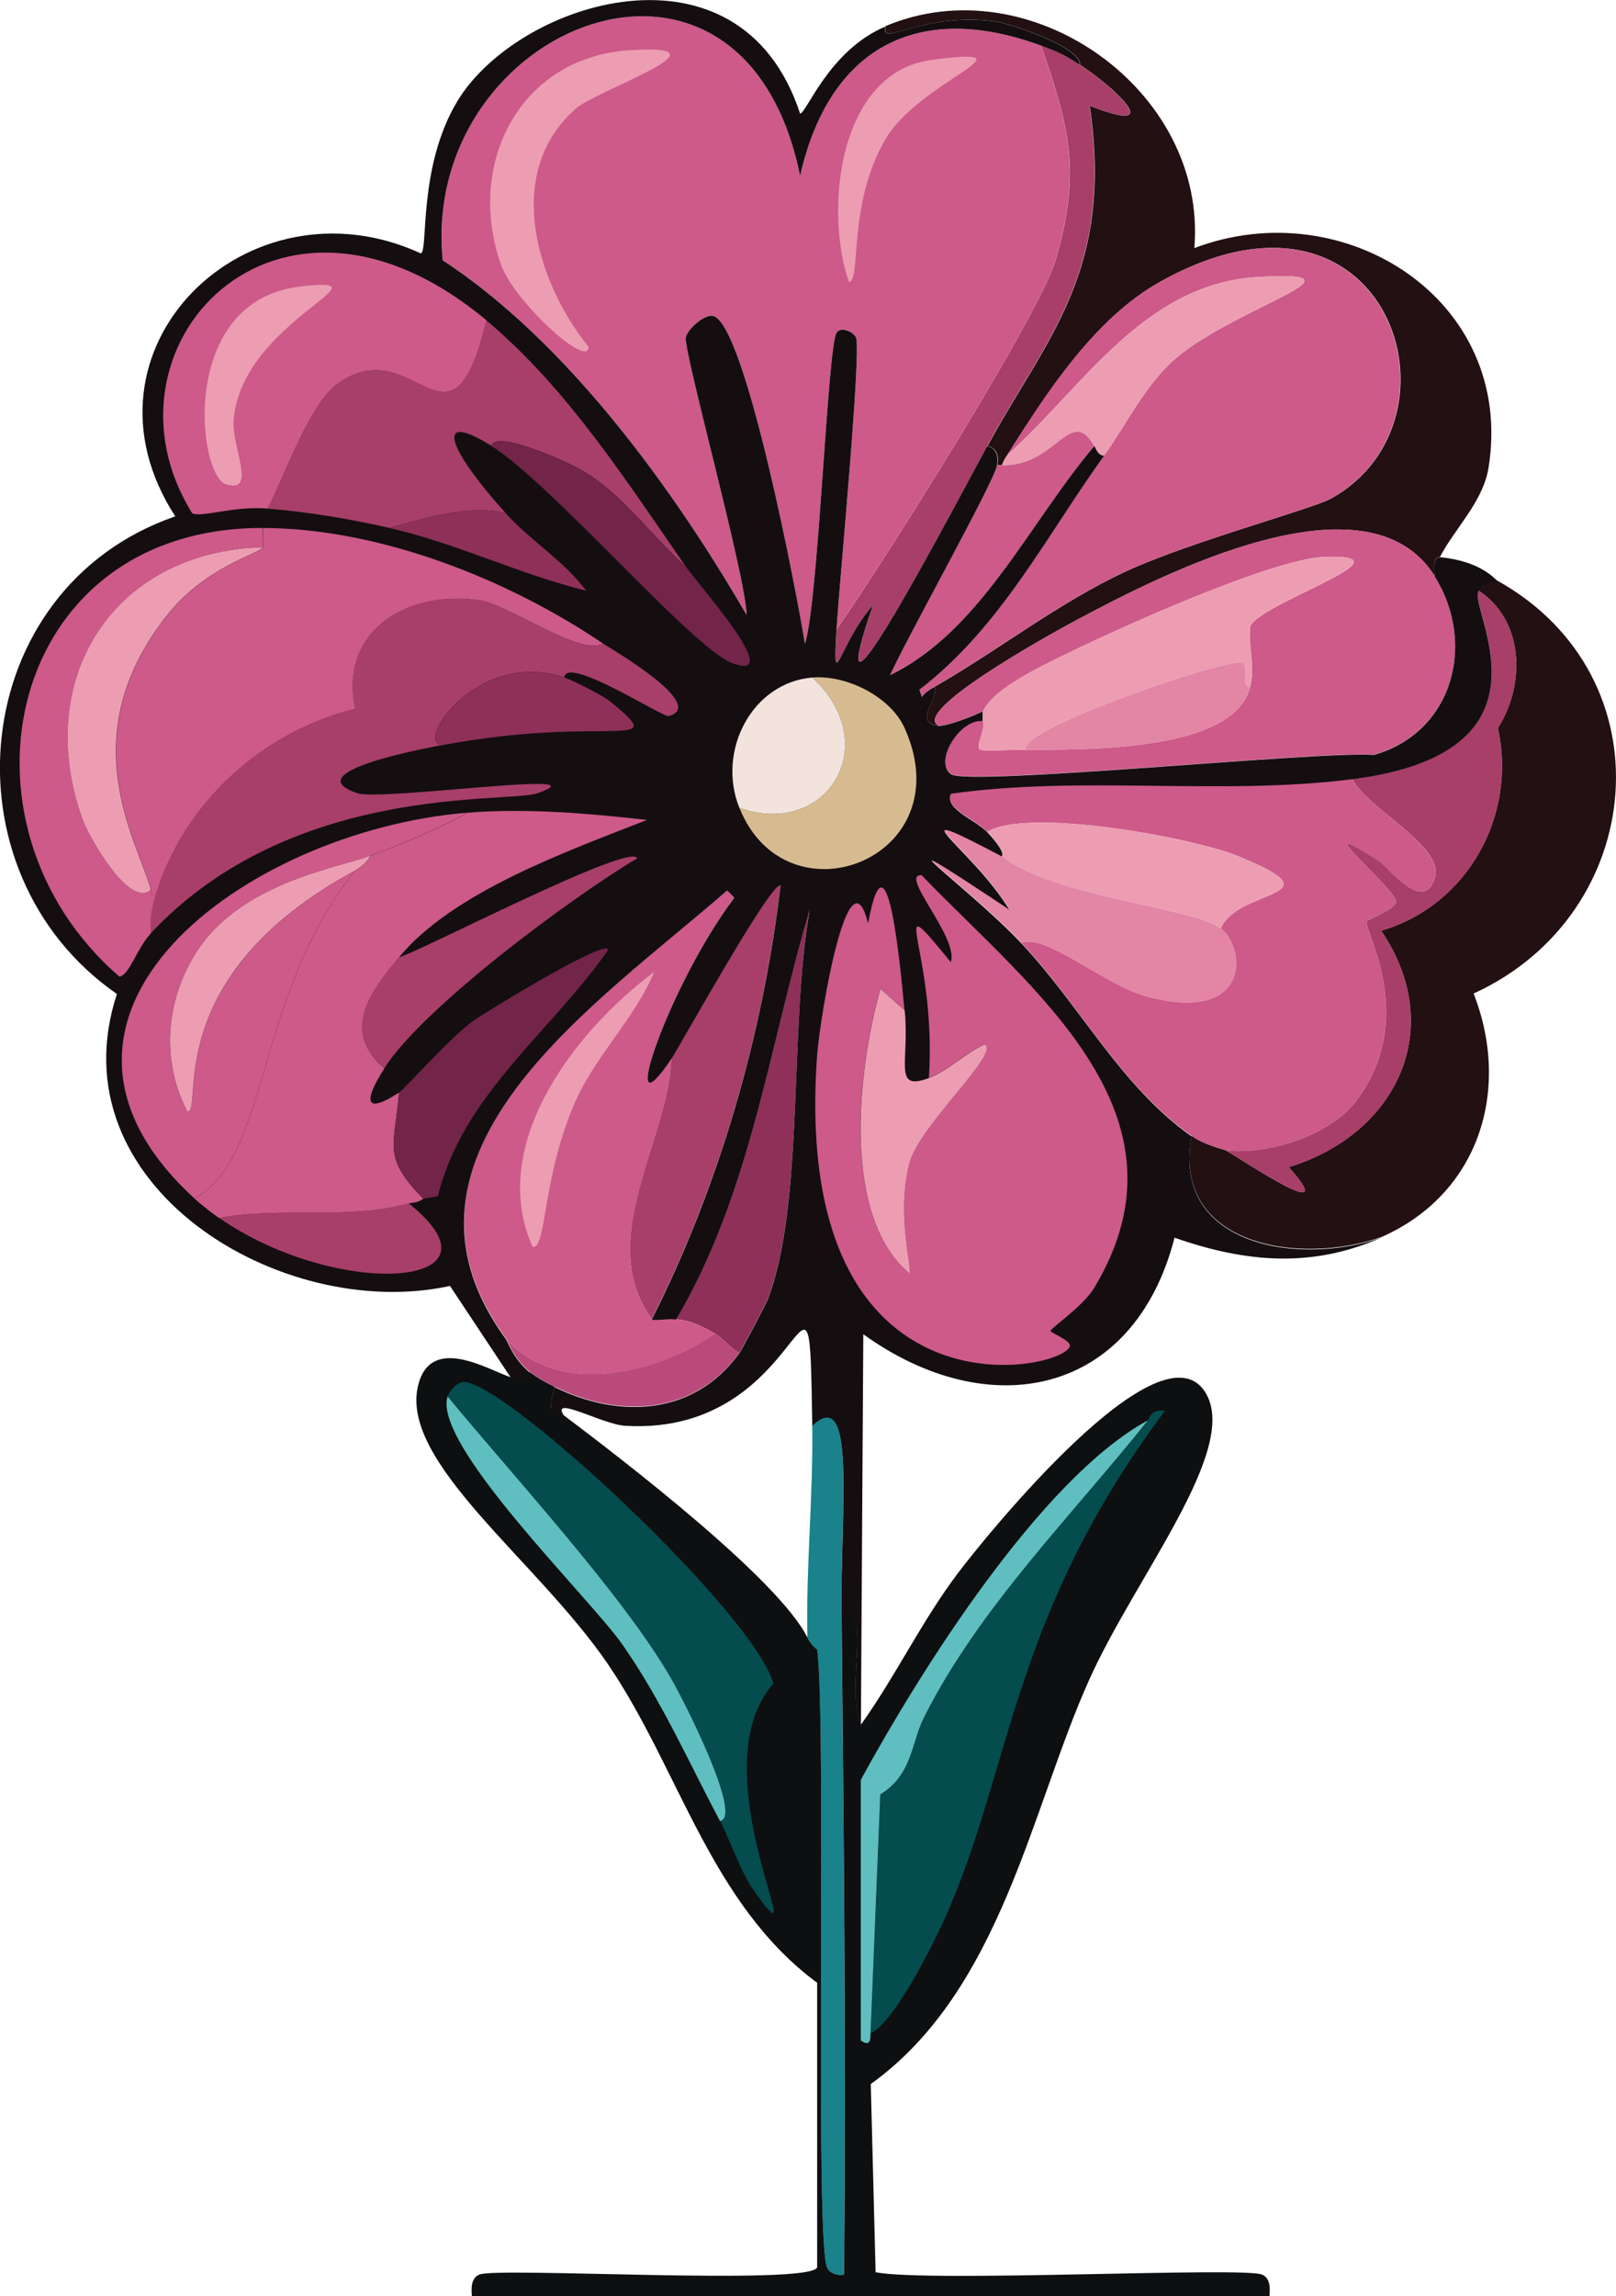 <?xml version="1.0" encoding="UTF-8"?>
<svg id="Layer_1" data-name="Layer 1" xmlns="http://www.w3.org/2000/svg" viewBox="0 0 535 760">
  <defs>
    <style>
      .cls-1 {
        fill: #f2e3dd;
      }

      .cls-1, .cls-2, .cls-3, .cls-4, .cls-5, .cls-6, .cls-7, .cls-8, .cls-9, .cls-10, .cls-11, .cls-12, .cls-13, .cls-14, .cls-15 {
        stroke-width: 0px;
      }

      .cls-2 {
        fill: #5fbebf;
      }

      .cls-3 {
        fill: #732449;
      }

      .cls-4 {
        fill: #19828b;
      }

      .cls-5 {
        fill: #0d0f10;
      }

      .cls-6 {
        fill: #221013;
      }

      .cls-7 {
        fill: #140e11;
      }

      .cls-8 {
        fill: #e385a4;
      }

      .cls-9 {
        fill: #cd5a89;
      }

      .cls-10 {
        fill: #d7bb90;
      }

      .cls-11 {
        fill: #a73f69;
      }

      .cls-12 {
        fill: #ba4a7c;
      }

      .cls-13 {
        fill: #8f3059;
      }

      .cls-14 {
        fill: #ec9db2;
      }

      .cls-15 {
        fill: #044c4e;
      }
    </style>
  </defs>
  <path class="cls-6" d="M495.92,192.29c56.87,31.92,49.5,110.24-8.06,136.54,12.49,31.92,1.8,66.42-30.58,80.63-27.48,9.55-69.56,2.61-62.8-33.54,4.46,3.14,10.73,4.49,11.26,4.79,6.1,3.44,38.88,25.71,20.92,5.58,35.88-11,52.47-46.06,30.58-78.25,28.82-8.49,45.01-38.27,38.64-67.08,9.29-14.54,8.63-35.75-6.43-45.5,1.13-1.95,4.2-3.3,6.43-3.21l.03.03Z"/>
  <g>
    <path class="cls-4" d="M278.59,534.04c.73,72.9,1.53,145.89.8,218.79-2.1.46-4.76-.43-5.63-2.38-4.06-9.38-.1-178.87-3.23-204.42-1.43-1.19-2.37-2.28-3.23-4-.53-23.16,1.97-47.22,1.6-70.25,14.62-13.81,9.33,27.76,9.66,62.29l.03-.03Z"/>
    <g>
      <path class="cls-5" d="M169.12,455.79c4.56,1.52.97.63,6.43-1.59,2.47,1.95,5.23,3.4,8.06,4.79-3.06,11.2.67,7.67,3.23,9.58,19.02,14.34,70.82,54,80.49,73.46.83,1.72,1.8,2.81,3.23,4,3.13,25.54-.87,195.03,3.23,204.42.87,1.98,3.53,2.84,5.63,2.38.73-72.9-.1-145.89-.8-218.79,10.36-1.95,1,25.08,6.43,36.75,11.56-16.19,20.19-34.43,32.21-50.29,8.73-11.53,67.66-84.83,82.12-59.08,10.56,18.84-23.35,60.37-38.64,94.21-19.36,42.86-29.18,103.03-72.46,134.13l1.6,62.29c17.59,3.44,122.19-1.88,127.99.79,2.8,1.29,2.6,4.63,2.4,7.17H156.23c-.2-2.54-.4-5.88,2.4-7.17,5.63-2.61,109.13,3.73,111.9-2.38v-94.21c-35.48-26.24-45.54-70.58-69.23-105.41-23.49-34.5-69.49-67.08-62.8-92.62,4.36-16.59,23.19-4.82,30.58-2.38l.03-.03Z"/>
      <path class="cls-15" d="M288.25,672.96l3.23-79.04c10.73-6.64,10.16-16.95,14.49-25.54,18.42-36.51,48.64-66.39,74.06-98.21.3-.17.73-4.03,5.63-3.21-50,66.88-50.57,116.32-71.66,165.29-4.1,9.52-17.72,37.08-25.75,40.71h0Z"/>
      <path class="cls-15" d="M238.35,602.71c7.76-.99-11.69-39.42-16.09-47.12-15.82-27.53-52.77-67.58-74.06-93.42.6-1.95,3.36-4.99,5.63-4.79,15.19,1.39,95.44,76.3,102.24,99.8-25.68,29.21,15.02,98.7-6.43,68.67-4.53-6.38-7.8-16.56-11.26-23.16l-.03.03Z"/>
      <path class="cls-2" d="M379.99,470.16c-25.42,31.86-55.63,61.69-74.06,98.21-4.33,8.59-3.76,18.9-14.49,25.54l-3.23,79.04c-.17.1.67,5.29-3.23,2.38v-86.25c19.45-35.66,59.46-99.56,94.98-118.96l.03.03Z"/>
      <path class="cls-2" d="M238.35,602.71c-10.43-19.69-19.36-39.89-32.21-58.29-11.06-15.83-63-66.19-57.97-82.25,21.29,25.84,58.23,65.89,74.06,93.42,4.43,7.7,23.89,46.13,16.09,47.12h.03Z"/>
    </g>
  </g>
  <g>
    <path class="cls-6" d="M476.6,184.33c-.17.3-2.4-.76-1.6,6.38-22.29-35.62-90.25-.59-118.33,14.37-11.96,6.38-55.2,30.73-45.87,35.13-9.16-.73,1.03-10.64-1.6-12.79,21.35-12.19,41.14-27.89,63.6-38.33,20.32-9.45,61.7-20.72,67.63-23.96,47.54-25.97,18.89-113.97-56.33-71.87-21.89,12.26-37.64,36.91-50.7,57.5-.6.93-1.37,2.11-1.6,3.21h-1.6c.43-2.84.13-5.45-3.23-6.38,19.16-35.52,41.87-57.04,33.81-112.58,26.45,10.34,7.33-6.68-3.23-13.58.37-5.98-23.62-13.78-28.18-14.37-24.75-3.14-37.71,8.96-36.21,1.59,47.94-20.26,106.64,21.28,102.24,73.46,49.7-18.84,106.3,17.15,97.41,72.67-1.8,11.27-11.23,20.19-16.09,29.54l-.1.03Z"/>
    <path class="cls-11" d="M215.79,436.62c-19.06-26.24,5.63-59.41,6.43-86.25,2.63-3.9,33.38-59.38,36.21-57.5-5.83,49.14-20.12,99.07-42.67,143.71l.03.03Z"/>
    <path class="cls-11" d="M357.47,21.41c10.56,6.91,29.68,23.92,3.23,13.58,8.06,55.55-14.66,77.06-33.81,112.58-18.79,34.86-55.9,104.92-37.84,52.71-11.26,12.56-13.36,30.93-12.06,8,15.62-22.34,67.06-103.89,72.46-122.17,8.53-28.95,4.76-43.69-4.83-71.08,5.43,1.98,8.03,3.21,12.89,6.38h-.03Z"/>
    <path class="cls-13" d="M244.77,447.79c-3.16-1.65-4.96-4.56-8.06-6.38-8.63-5.12-12.23-4.53-12.89-4.79,24.72-41.83,30.75-89.92,44.27-135.75-6.96,39.39-1.67,95.9-13.69,128.54-.63,1.72-8.59,16.89-9.66,18.37h.03Z"/>
    <g>
      <path class="cls-9" d="M447.62,257.78c4.56,9.62,30.61,22.21,27.38,32.75-3.76,12.19-15.36-3.57-18.52-5.58-26.72-17.18,6.2,9.52,5.63,13.58-.37,2.61-9.43,5.82-9.66,6.38-1.13,2.87,17.06,31.52-3.23,59.08-8.69,11.8-29.18,18.27-43.47,16.75-.53-.3-6.8-1.65-11.26-4.79-23.49-16.56-36.88-43.19-56.33-63.88,7.8-3.3,27.58,13.85,41.04,17.58,34.65,9.58,33.65-15.5,24.95-22.37,5.83-13.58,40.11-9.88,5.63-23.96-14.79-6.05-69.73-16.19-82.92-8-3.7-4.03-14.49-7.77-12.06-12.79,43.81-6.11,89.18.73,132.82-4.79v.03Z"/>
      <path class="cls-11" d="M405.78,380.74c14.29,1.52,34.78-4.96,43.47-16.75,20.29-27.56,2.07-56.21,3.23-59.08.23-.56,9.29-3.8,9.66-6.38.57-4.03-32.35-30.76-5.63-13.58,3.16,2.02,14.76,17.78,18.52,5.58,3.26-10.54-22.79-23.1-27.38-32.75,70.46-8.92,38.38-56.24,41.84-62.29,15.09,9.78,15.72,30.96,6.43,45.5,6.36,28.78-9.83,58.56-38.64,67.08,21.89,32.19,5.26,67.25-30.58,78.25,17.92,20.09-14.86-2.15-20.92-5.58h0Z"/>
      <g>
        <path class="cls-8" d="M331.72,283.33c17.12,13.71,63.6,16.99,72.46,23.96,8.69,6.87,9.69,31.95-24.95,22.37-13.49-3.73-33.28-20.88-41.04-17.58-17.99-19.1-54.4-44.58-4.03-11.17-12.03-20.06-40.24-37.47-2.4-17.58h-.03Z"/>
        <path class="cls-14" d="M404.15,307.29c-8.83-6.97-55.33-10.21-72.46-23.96-.37-.3,1.97-.63-4.83-8,13.19-8.23,68.09,1.95,82.92,8,34.48,14.08.2,10.38-5.63,23.96h0Z"/>
      </g>
    </g>
    <g>
      <path class="cls-9" d="M309.17,227.42c-1.6.93-2.9,1.72-4.03,3.21l-.8-2.38c27.05-20.82,41.91-50.66,61.16-77.46,7.23-10.05,12.69-21.58,21.72-30.34,18.69-18.11,70.42-31.26,28.98-28.75-37.81,2.31-58.07,37.08-82.92,59.08,13.06-20.59,28.82-45.24,50.7-57.5,75.22-42.1,103.9,45.9,56.33,71.87-5.93,3.24-47.3,14.51-67.63,23.96-22.42,10.44-42.24,26.14-63.6,38.33l.07-.03Z"/>
      <path class="cls-14" d="M365.54,150.79c-1.93-.1-2.43-1.85-3.23-3.21-7.86-13.61-12.76,7.04-30.58,6.38.27-1.09,1.03-2.28,1.6-3.21,24.85-22.01,45.11-56.77,82.92-59.08,41.44-2.51-10.29,10.64-28.98,28.75-9.03,8.76-14.49,20.29-21.72,30.34v.03Z"/>
      <path class="cls-9" d="M362.3,147.58c-21.55,25.51-37.54,61.23-67.63,75.84,5.66-12.56,34.65-64.24,35.41-69.46h1.6c17.82.66,22.75-20.03,30.58-6.38h.03Z"/>
    </g>
    <path class="cls-12" d="M244.77,447.79c-14.82,20.45-39.41,21.84-61.16,11.17-2.83-1.39-5.56-2.84-8.06-4.79-5.33-4.2-7.63-10.61-8.06-11.17,17.36,19.53,49.37,11.76,69.23-1.59,3.1,1.85,4.9,4.73,8.06,6.38Z"/>
    <g>
      <path class="cls-9" d="M344.58,15.04c9.59,27.36,13.36,42.13,4.83,71.08-5.36,18.27-56.83,99.83-72.46,122.17.73-13.15,8.33-92.16,6.43-96.62-.87-2.02-5.16-3.7-6.43-1.59-3.03,4.99-5.93,88.49-10.46,103-2.27-14.41-19.76-106.9-30.58-108.59-2.86-.43-8.4,4.56-8.86,7.17-.8,4.63,19.85,78.84,20.12,91.83-24.52-42.17-59.63-90.58-100.61-117.38-7.6-77.62,99.31-121.18,118.33-27.96C274.39,16.09,303.37-.06,344.58,15.04Z"/>
      <path class="cls-14" d="M208.56,16.62c35.38-2.31-10.69,13.09-17.72,19.17-24.25,20.95-13.49,57.33,4.03,79.04-.07,7.44-24.65-15.04-28.98-27.16-11.69-32.81,5.56-68.63,42.67-71.08v.03Z"/>
      <path class="cls-14" d="M308.37,19.83c36.35-4.76-3.86,6.71-15.29,26.34-12.69,21.81-7.8,47.19-12.06,47.12-8.13-23.53-3.6-69.39,27.38-73.46h-.03Z"/>
    </g>
    <g>
      <path class="cls-9" d="M475,190.7c13.76,22.01,6.23,51.52-20.12,59.08-16.96-1.39-134.35,10.41-140.05,6.38-5.7-4,2.73-18.24,10.46-17.58,1.43,1.88-2.6,8.66-.8,9.58.87.43,11.56,0,15.29,0,19.19-.1,68.69.83,74.06-20.75,1.8-7.2-.6-12.79,0-19.96,2.57-7.73,55.37-24.02,24.95-23.16-18.32.53-76.12,26.9-94.98,36.75-17.79,9.29-17.49,13.81-18.52,14.37-2.43,1.35-11.86,4.99-14.49,4.79-9.33-4.4,33.95-28.75,45.87-35.13,28.08-14.97,96.04-50,118.33-14.37h0Z"/>
      <g>
        <path class="cls-14" d="M413.81,227.42c-3.33-.33-.27-6.28-2.4-8-3.1-2.45-75.62,22.24-71.66,28.75-3.76,0-14.42.43-15.29,0-1.8-.93,2.23-7.7.8-9.58v-3.21c1.03-.56.73-5.09,18.52-14.37,18.86-9.85,76.69-36.22,94.98-36.75,30.42-.86-22.39,15.4-24.95,23.16-.6,7.17,1.8,12.76,0,19.96v.03Z"/>
        <path class="cls-8" d="M413.81,227.42c-5.36,21.58-54.87,20.69-74.06,20.75-3.96-6.51,68.56-31.19,71.66-28.75,2.17,1.72-.93,7.63,2.4,8Z"/>
      </g>
    </g>
    <g>
      <path class="cls-9" d="M222.25,350.41c-.8,26.83-25.48,60.01-6.43,86.25,2.5.36,6.6-.56,8.06,0,.63.26,4.26-.33,12.89,4.79-19.85,13.35-51.87,21.15-69.23,1.59-45.17-61.83,30.91-111.36,73.26-148.5l2.4,2.38c-21.85,29.08-39.44,80.89-20.92,53.5h-.03Z"/>
      <path class="cls-14" d="M216.59,321.66c-6.6,15.8-19.85,28.09-26.55,43.92-10.73,25.21-9.03,47.88-13.69,47.12-14.99-33.31,13.26-70.88,40.24-91.04Z"/>
    </g>
    <g>
      <path class="cls-7" d="M293.08,8.66c-1.47,7.37,11.46-4.73,36.21-1.59,4.56.56,28.55,8.39,28.18,14.37-4.83-3.17-7.43-4.4-12.89-6.38-41.21-15.1-70.19,1.06-79.69,43.12-19.02-93.25-125.92-49.67-118.33,27.96,40.98,26.8,76.12,75.21,100.61,117.38-.27-12.99-20.92-87.21-20.12-91.83.47-2.64,6-7.63,8.86-7.17,10.83,1.69,28.32,94.18,30.58,108.59,4.53-14.54,7.43-98.01,10.46-103,1.27-2.11,5.56-.43,6.43,1.59,1.9,4.46-5.7,83.47-6.43,96.62-1.3,22.97.8,4.56,12.06-8-18.06,52.21,19.06-17.84,37.84-52.71,3.33.93,3.63,3.54,3.23,6.38-.77,5.22-29.75,56.9-35.41,69.46,30.05-14.61,46.04-50.36,67.63-75.84.77,1.35,1.27,3.11,3.23,3.21-19.29,26.8-34.11,56.64-61.16,77.46l.8,2.38c1.13-1.49,2.4-2.28,4.03-3.21,2.63,2.15-7.53,12.06,1.6,12.79,2.63.2,12.06-3.44,14.49-4.79v3.21c-7.73-.66-16.16,13.55-10.46,17.58,5.73,4.03,123.09-7.8,140.05-6.38,26.35-7.57,33.88-37.08,20.12-59.08-.8-7.17,1.47-6.08,1.6-6.38,13.93,1.32,18.42,7.47,19.32,8-2.23-.1-5.33,1.22-6.43,3.21-3.46,6.01,28.62,53.33-41.84,62.29-43.64,5.52-89.01-1.32-132.82,4.79-2.43,5.02,8.36,8.76,12.06,12.79,6.8,7.37,4.46,7.7,4.83,8-37.81-19.89-9.63-2.48,2.4,17.58-50.37-33.41-13.96-7.93,4.03,11.17,19.49,20.69,32.88,47.32,56.33,63.88-6.76,36.15,35.31,43.09,62.8,33.54-23.12,10.14-44.81,8.23-68.43,0-13.53,52.48-61.43,61.93-103.04,31.95-.27,43.11-.53,86.23-.8,129.34-5.46-11.63,3.93-38.7-6.43-36.75-.33-34.53,4.96-76.1-9.66-62.29-1.17-73.33-.43,3.7-62,0-7.5-.46-25.09-10.54-20.12-3.21-2.53-1.92-6.3,1.62-3.23-9.58,21.75,10.67,46.34,9.29,61.16-11.17,1.07-1.49,9.03-16.65,9.66-18.37,12.03-32.65,6.73-89.15,13.69-128.54-13.53,45.83-19.55,93.91-44.27,135.75-1.47-.56-5.56.36-8.06,0,22.55-44.68,36.84-94.57,42.67-143.71-2.83-1.92-33.58,53.6-36.21,57.5-18.49,27.39-.93-24.42,20.92-53.5l-2.4-2.38c-42.34,37.14-118.4,86.68-73.26,148.5.4.56,2.7,6.97,8.06,11.17-5.46,2.21-1.87,3.11-6.43,1.59l-20.12-30.34c-55.97,12.23-131.09-33.41-110.27-96.62-58.5-40.58-49.67-134.26,19.32-158.09-35.85-55.25,23.79-113.44,81.28-87.04,2.57-.53-1.07-28.45,12.06-50.29,19.99-33.28,93.64-56.54,113.5,4,2.03.2,9.49-20.85,28.18-28.75v-.13Z"/>
      <g>
        <g>
          <path class="cls-10" d="M244.77,267.37c29.12,10.24,47.97-21.15,24.15-43.12,11.36-.96,25.95,6.38,30.58,16.75,19.32,43.16-39.04,65.56-54.73,26.34v.03Z"/>
          <path class="cls-1" d="M244.77,267.37c-7.56-18.87,4.23-41.47,24.15-43.12,23.85,21.97,4.96,53.37-24.15,43.12Z"/>
        </g>
        <g>
          <path class="cls-9" d="M199.7,213.04c-7.96,4.16-31.11-12.92-41.04-14.37-23.79-3.44-46.54,10.14-41.04,35.92-31.02,7.73-56.73,31.23-65.99,61.5-1.77.17-1.4-.79-1.6-1.59-4.46-16.39-26.25-50.23,4.83-90.21,13.19-16.99,30.78-20.75,32.21-23.16.4-.66-.23-4.13,0-6.38,38.38.07,80.99,16.82,112.7,38.33l-.07-.03Z"/>
          <path class="cls-9" d="M132.08,316.87c-9.53,11.57-19.22,24.29-4.83,36.75-6.6,10.31-7.03,15.7,4.83,8-1.37,17.84-5.76,21.08,8.06,35.13-1.9,1.42-3.2,1.16-4.83,1.59-20.75,5.58-42.01.96-62.8,4.79-2.7-1.88-5.63-4.2-8.06-6.38,25.55-14.87,19.39-66.25,53.13-108.59,1.17-.63,4.56-3.21,4.83-4.79,8.13-2.91,27.05-10.94,32.21-14.37,19.19-1.59,40.38.2,59.56,2.38-26.02,10.24-64.23,23.76-82.12,45.5Z"/>
          <path class="cls-11" d="M199.7,213.04c1.97,1.32,34.88,20.29,21.72,23.96-1.97.56-33.88-20.26-34.61-12.79-29.12-9.72-50.14,22.6-40.24,22.37-3.2.59-49.57,8.86-28.18,15.96,7.9,2.64,82.78-8.1,59.56,0-9.96,3.47-81.05-3.67-127.99,46.3-.5-4.53.3-8.53,1.6-12.79,9.29-30.27,35.01-53.73,65.99-61.5-5.46-25.77,17.26-39.39,41.04-35.92,9.93,1.45,33.08,18.54,41.04,14.37l.07.03Z"/>
          <path class="cls-11" d="M227.05,187.5c-11.73-10.34-20.65-23.96-34.61-31.95-6.1-3.47-28.58-13.32-29.78-8-18.36-11.47-15.56-.33,4.83,22.37-12.53-3.07-26.25,1.65-38.64,4.79-13.49-3.04-26.45-5.22-40.24-6.38,5.66-10.9,13.83-34.86,23.35-41.5,25.58-17.91,37.01,28.75,49.1-20.75,26.52,22.14,46.54,53.4,65.99,81.46v-.03Z"/>
          <path class="cls-9" d="M154.63,268.95c-5.16,3.44-24.09,11.47-32.21,14.37-11.89,4.26-43.57,9.19-57.97,32.75-9.69,15.86-11.06,35.32-2.4,51.91,5.56.23-9.86-44.51,55.53-79.84-33.75,42.33-27.58,93.72-53.13,108.59-66.06-60.41,16.69-121.67,90.15-127.75l.03-.03Z"/>
          <path class="cls-9" d="M87,174.74c-.23,2.28.4,5.72,0,6.38-49.97,1.49-76.29,44.18-59.56,90.21,2.13,5.85,15.56,29.54,22.55,23.16.23.79-.17,1.75,1.6,1.59-1.3,4.26-2.1,8.26-1.6,12.79-4.7,4.99-7.16,13.94-10.46,14.37C-18.77,272.89,1.92,174.54,87.04,174.74h-.03Z"/>
          <path class="cls-3" d="M140.14,396.71c-13.83-14.04-9.43-17.28-8.06-35.13,2.2-1.42,16.79-18.14,24.95-23.96,3.26-2.31,44.44-27.63,44.27-23.16-18.89,27.13-48.04,47.72-56.33,81.46l-4.83.79Z"/>
          <g>
            <path class="cls-9" d="M299.51,334.42l-8.06-7.17c-7.76,27.49-12.76,75.64,9.66,94.21.9-1.65-4.53-19.99,0-36.75,3.33-12.33,30.02-36.15,24.95-39.13-6.33,2.78-12.33,8.86-18.52,11.17,2.67-42.83-15.06-65.46,7.23-38.33,2.76-8.06-17.32-29.21-9.66-28.75,36.84,38.17,91.75,79.04,57.17,136.54-3.8,6.34-14.62,13.38-14.49,14.37.07.4,6.6,3.14,6.43,4.79-.77,8.29-92.44,27.99-83.72-95.83.93-13.22,10.49-69.66,16.89-43.92,6.43-34.83,10.89,16.82,12.06,28.75l.07.03Z"/>
            <path class="cls-14" d="M299.51,334.42c1.7,17.18-4.1,26.9,8.06,22.37,6.2-2.31,12.19-8.39,18.52-11.17,5.06,2.97-21.62,26.8-24.95,39.13-4.53,16.75.9,35.06,0,36.75-22.42-18.57-17.42-66.72-9.66-94.21l8.06,7.17-.03-.03Z"/>
          </g>
          <path class="cls-11" d="M127.24,353.58c-14.39-12.46-4.7-25.15,4.83-36.75,6.4-1.59,76.89-38.3,78.89-32.75-22.15,13.18-70.89,49.4-83.72,69.46v.03Z"/>
          <path class="cls-3" d="M227.05,187.5c4.23,6.11,33.45,38.76,15.29,31.95-13.16-4.96-59.6-59.32-79.69-71.87,1.2-5.35,23.69,4.49,29.78,8,13.96,7.96,22.89,21.58,34.61,31.95v-.03Z"/>
          <path class="cls-11" d="M135.31,398.29c35.08,27.96-23.29,32.15-62.8,4.79,20.79-3.83,42.04.79,62.8-4.79Z"/>
          <path class="cls-13" d="M186.81,224.24c3.26,1.09,12.99,6.11,15.29,8,20.62,16.95-.93,4.13-55.53,14.37-9.86.26,11.13-32.09,40.24-22.37h0Z"/>
          <path class="cls-13" d="M167.49,169.95c8,8.89,19.39,15.8,26.55,25.54-22.19-5.42-42.91-15.73-65.19-20.75,12.39-3.14,26.12-7.86,38.64-4.79h0Z"/>
          <path class="cls-14" d="M87,181.12c-1.43,2.41-19.02,6.18-32.21,23.16-31.08,40.02-9.29,73.82-4.83,90.21-7,6.38-20.42-17.32-22.55-23.16-16.72-46.06,9.59-88.76,59.56-90.21h.03Z"/>
          <path class="cls-14" d="M122.41,283.33c-.27,1.59-3.66,4.16-4.83,4.79-65.43,35.32-49.97,80.07-55.53,79.84-8.63-16.59-7.3-36.02,2.4-51.91,14.39-23.56,46.04-28.45,57.97-32.75v.03Z"/>
          <g>
            <path class="cls-9" d="M161.06,106.08c-12.09,49.53-23.52,2.87-49.1,20.75-9.49,6.64-17.69,30.6-23.35,41.5-11.16-.96-21.65,3.01-24.95,1.59-34.01-54.42,27.55-122.27,97.41-63.88v.03Z"/>
            <path class="cls-14" d="M99.09,94.87c32.48-3.9-18.82,11-21.72,43.92-.8,9.22,7.83,24.42-2.4,21.55-9.66-2.71-15.96-60.64,24.15-65.46h-.03Z"/>
          </g>
        </g>
      </g>
    </g>
  </g>
</svg>